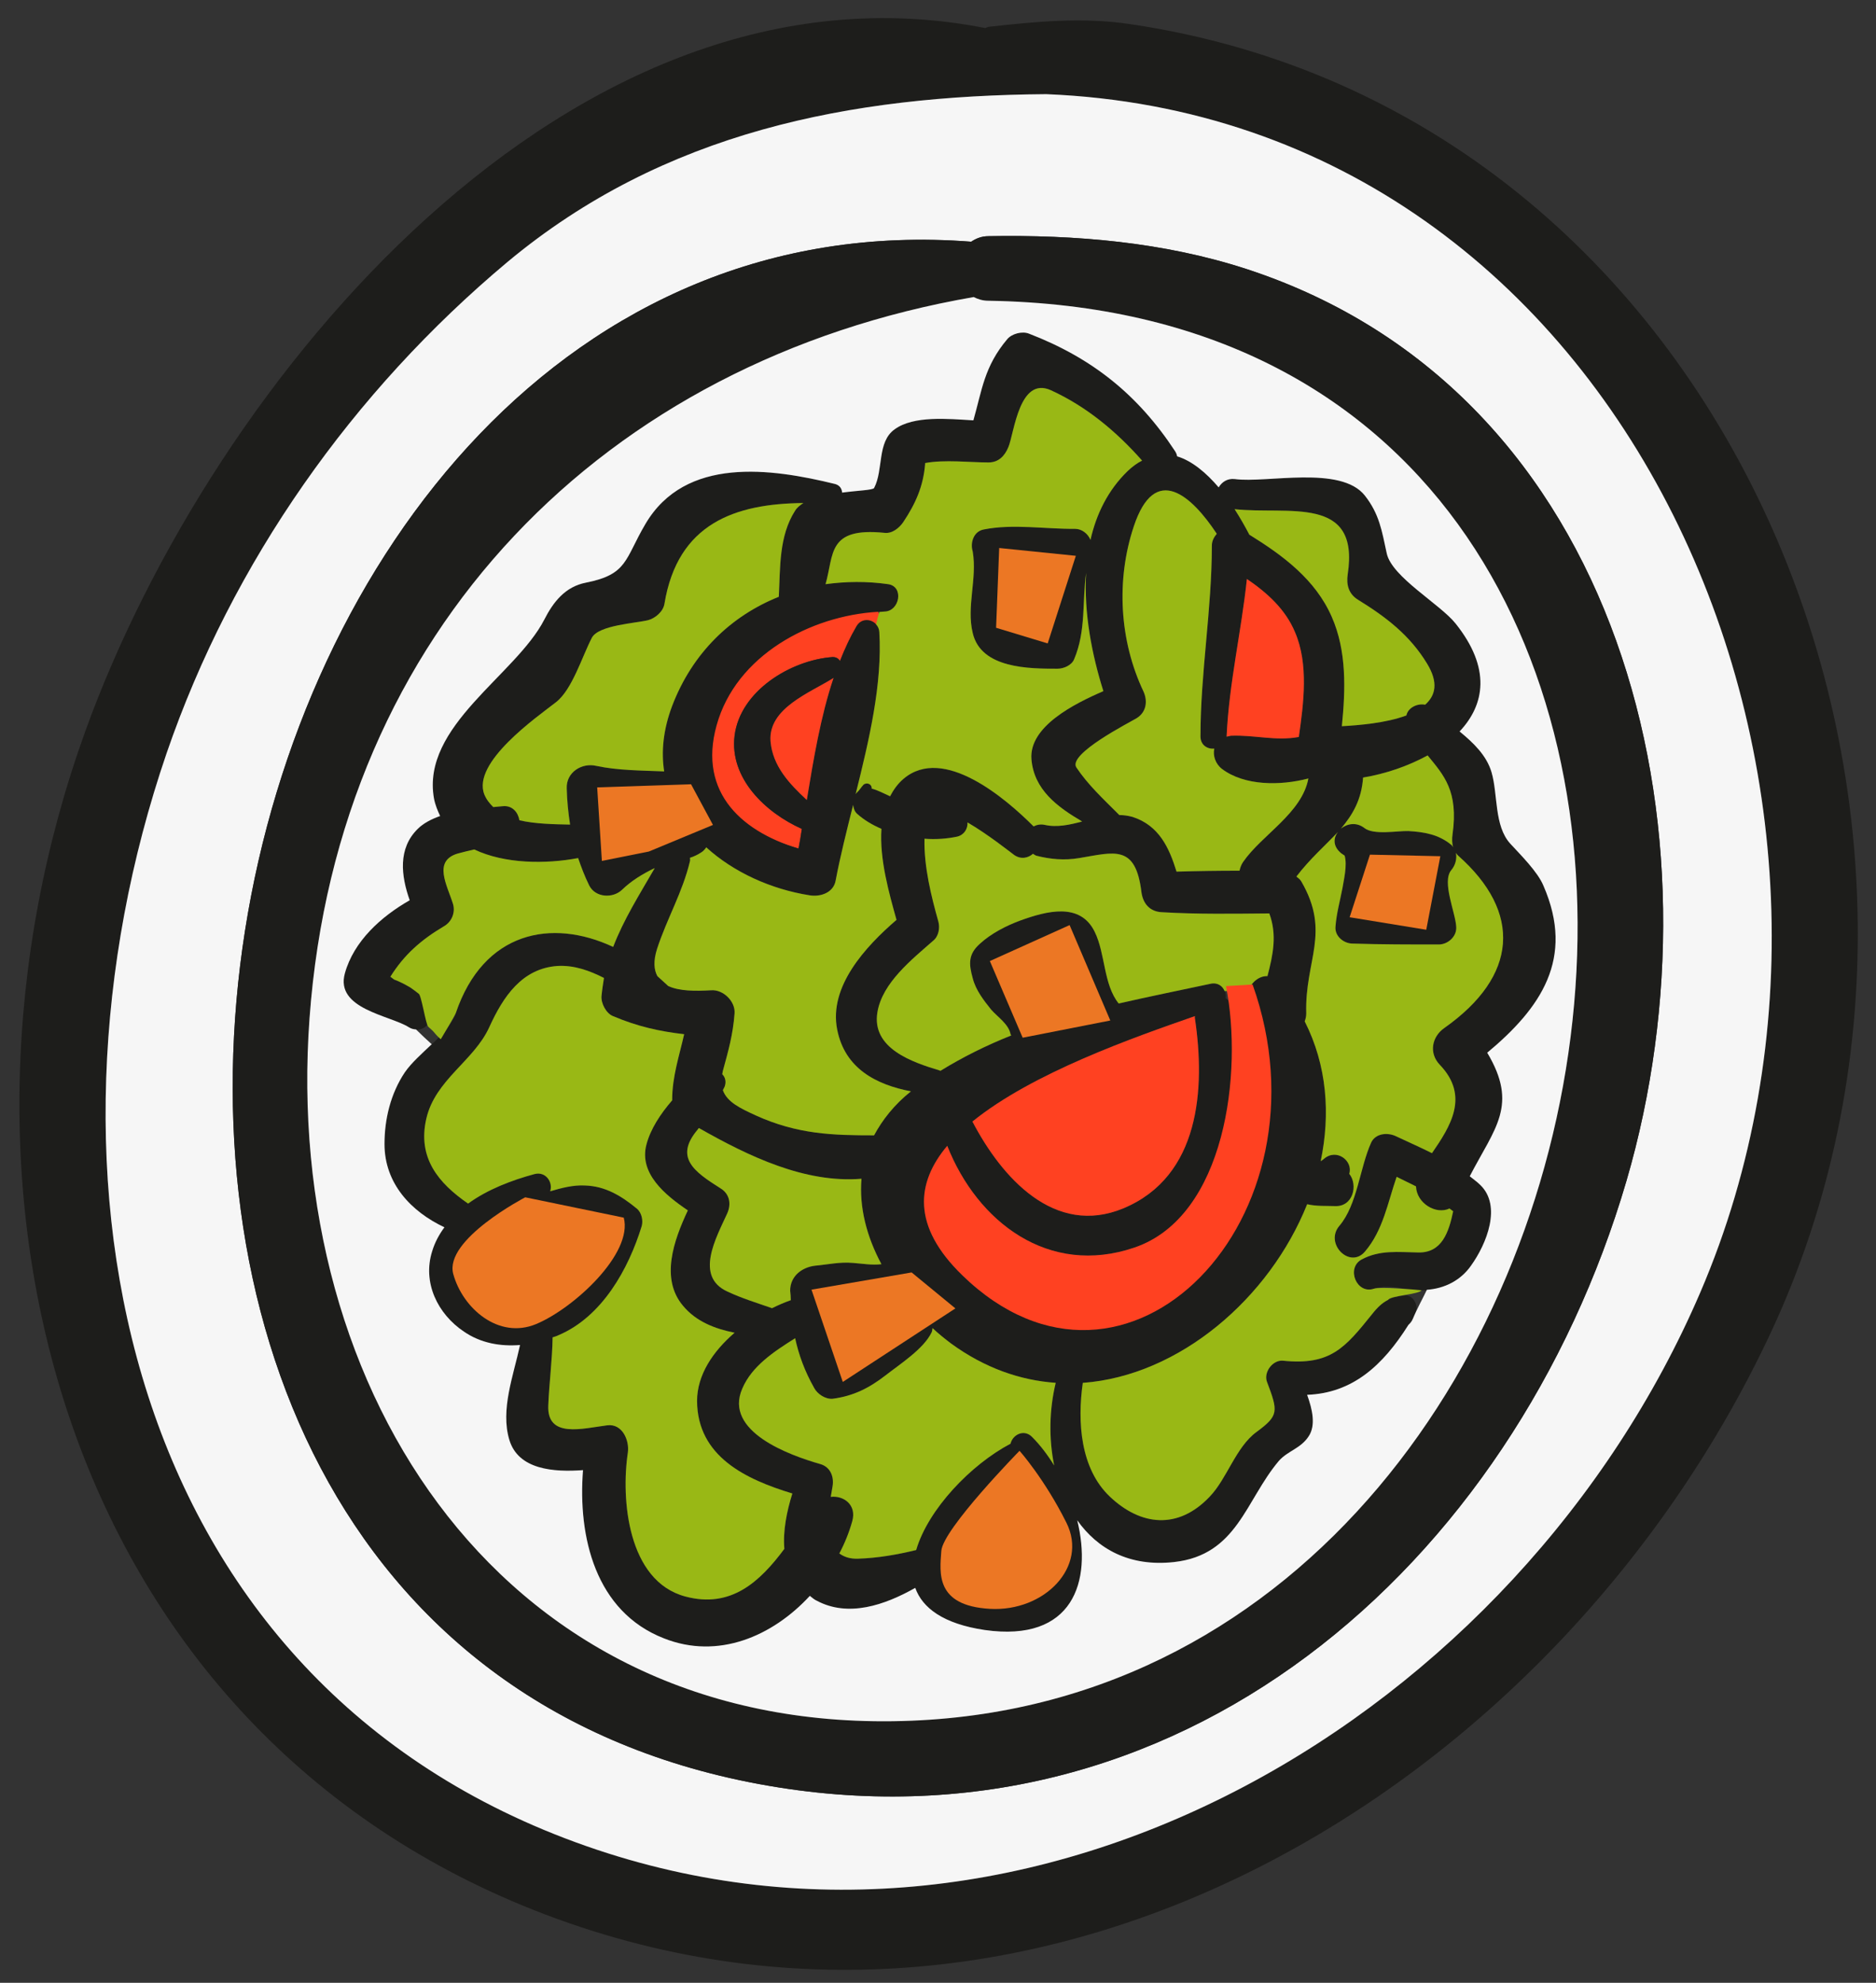 <?xml version="1.0" encoding="utf-8"?><!-- Generator: Adobe Illustrator 16.0.0, SVG Export Plug-In . SVG Version: 6.00 Build 0)  --><!DOCTYPE svg PUBLIC "-//W3C//DTD SVG 1.1//EN" "http://www.w3.org/Graphics/SVG/1.1/DTD/svg11.dtd">
<svg version="1.1" id="Ebene_1" xmlns="http://www.w3.org/2000/svg"  x="0px" y="0px"
	 width="61.038px" height="64.498px" viewBox="0 0 61.038 64.498" enable-background="new 0 0 61.038 64.498" xml:space="preserve">
<rect x="0" y="0" width="61.038" height="64.498" fill="#333333" stroke="none"/>
<g>
	<path fill="#FF4121" d="M28.642,20.218c0.02-0.114-0.18-0.601-0.152-0.712c-1.809,0.394-4.659,0.751-5.395,3.461
		c-0.896,3.299,0.925,4.046,2.885,4.636c0.04-0.21,0.079-0.42,0.109-0.64c-1.189-0.53-2.359-1.65-2.189-3.03
		c0.18-1.46,1.83-2.46,3.189-2.56c0.12,0,0.19,0.05,0.24,0.13c0.083-0.221,0.197-0.421,0.299-0.63
		C27.5,20.762,28.607,20.426,28.642,20.218z"/>
	<path fill="#1D1D1B" d="M36.759,0.783c19.561,2.88,28.78,25.68,20.84,42.6c-6.989,14.9-24.01,25.16-40.229,18.75
		c-15.49-6.141-19.9-23.67-14.59-38.36c4.14-11.45,15.819-25.5,29.279-22.86c0.03-0.01,0.061-0.03,0.101-0.04
		C33.69,0.703,35.219,0.553,36.759,0.783z M55.32,42.043c6.989-16.26-2.261-38.21-21.28-38.98c-6.36,0.05-12.43,1.21-17.53,5.46
		c-5.029,4.21-8.95,9.75-11.09,15.98c-4.67,13.65-1.479,30.25,13.66,35.55C33.73,65.183,49.429,55.752,55.32,42.043z"/>
	<path fill="#F6F6F6" d="M34.04,3.063c19.02,0.77,28.27,22.72,21.28,38.98c-5.891,13.709-21.59,23.14-36.24,18.01
		c-15.14-5.301-18.33-21.9-13.66-35.55c2.14-6.23,6.061-11.77,11.09-15.98C21.61,4.272,27.679,3.113,34.04,3.063z M52.919,38.412
		c3.311-11.33-0.09-25.649-12.36-29.66c-2.699-0.88-5.579-1.12-8.399-1.07c-0.23,0-0.41,0.08-0.561,0.18
		c-26.149-2.02-34.55,45.04-6.909,50.17C38.309,60.563,49.25,50.933,52.919,38.412z"/>
	<path fill="#1D1D1B" d="M40.559,8.752c12.271,4.01,15.671,18.33,12.36,29.66c-3.67,12.521-14.61,22.15-28.229,19.621
		c-27.641-5.131-19.24-52.19,6.909-50.17c0.15-0.1,0.33-0.18,0.561-0.18C34.98,7.633,37.86,7.873,40.559,8.752z M29.66,55.973
		c25.52-1.03,31.13-45.73,2.5-46.19c-0.19,0-0.34-0.05-0.48-0.12c-11.97,2.07-20.689,10.82-21.609,23.46
		C9.179,45.303,16.419,56.513,29.66,55.973z"/>
	<path fill="#1D1D1B" d="M15.459,41.293c-0.01,0.06-0.02,0.129-0.01,0.199c0,0,0.05,0.17,0.05,0.19v0.01
		c0.13,0.271,0.23,0.36,0.42,0.47c0.25,0.15,0.53,0.24,0.811,0.24c0.35,0.01,0.68-0.039,1.02-0.22c0.94-0.479,1.5-1.37,1.9-2.319
		c-0.271-0.24-0.561-0.4-0.971-0.381c-0.439,0.02-0.819,0.061-1.25-0.04c-0.1-0.021-0.149-0.079-0.18-0.159
		c-0.39,0.27-0.78,0.56-1.12,0.899c-0.16,0.16-0.31,0.33-0.43,0.53c-0.05,0.1-0.11,0.189-0.15,0.289
		c-0.02,0.041-0.029,0.041-0.029,0.051c-0.011,0.01-0.011,0.02-0.011,0.05C15.49,41.123,15.459,41.293,15.459,41.293z
		 M50.219,28.813c1.03,2.37-0.09,3.98-1.83,5.43c1.021,1.711,0.25,2.44-0.569,4.021c0.109,0.09,0.229,0.17,0.34,0.28
		c0.71,0.68,0.21,1.92-0.3,2.629c-0.37,0.531-0.971,0.811-1.61,0.801c-0.51,0-1.07-0.221-1.55-0.051
		c-0.561,0.191-0.91-0.67-0.4-0.949c0.59-0.32,1.2-0.24,1.84-0.23c0.78,0.021,1-0.67,1.141-1.34c-0.04-0.029-0.08-0.06-0.12-0.09
		c-0.44,0.21-1.07-0.17-1.09-0.72c-0.21-0.101-0.42-0.21-0.63-0.31c-0.29,0.84-0.44,1.739-1.03,2.43c-0.49,0.58-1.33-0.26-0.83-0.84
		c0.58-0.681,0.66-1.881,1.03-2.701c0.14-0.309,0.54-0.34,0.81-0.209c0.4,0.189,0.79,0.359,1.17,0.55
		c0.59-0.86,1.24-1.851,0.25-2.88c-0.359-0.381-0.25-0.91,0.15-1.19c2.399-1.69,2.54-3.76,0.45-5.61
		c-0.03-0.03-0.051-0.06-0.07-0.09c0.04,0.19-0.021,0.41-0.15,0.56c-0.319,0.38,0.141,1.39,0.16,1.85
		c0.021,0.31-0.27,0.57-0.57,0.57c-0.939,0-1.88,0-2.819-0.03c-0.28-0.01-0.561-0.24-0.54-0.54c0.03-0.43,0.149-0.85,0.229-1.27
		c0.04-0.26,0.16-0.73,0.07-1.05c-0.05-0.04-0.1-0.06-0.15-0.11c-0.239-0.22-0.21-0.48-0.069-0.66c-0.41,0.44-0.91,0.87-1.351,1.45
		c0.061,0.05,0.12,0.09,0.16,0.16c0.97,1.67,0.11,2.56,0.16,4.29c0,0.1-0.02,0.18-0.05,0.26c0.729,1.439,0.84,3.02,0.52,4.55
		c0.04-0.03,0.08-0.05,0.11-0.08c0.41-0.35,0.95,0.07,0.82,0.49c0.29,0.36,0.13,1.08-0.471,1.05c-0.26-0.01-0.609,0.01-0.899-0.061
		c-1.221,3.051-4.15,5.58-7.3,5.811c-0.181,1.27-0.08,2.79,0.88,3.7c1,0.95,2.22,1.09,3.25,0c0.56-0.58,0.85-1.61,1.52-2.101
		c0.73-0.539,0.71-0.66,0.34-1.64c-0.109-0.31,0.19-0.71,0.521-0.68c1.55,0.159,2.02-0.42,2.899-1.511
		c0.32-0.409,0.551-0.56,1.051-0.609c0.31-0.04,0.489,0.37,0.35,0.609c-0.88,1.521-1.91,2.561-3.51,2.621
		c0.17,0.47,0.29,0.99,0.05,1.35c-0.26,0.4-0.68,0.47-0.97,0.8c-1.09,1.29-1.351,3.06-3.41,3.29c-1.46,0.16-2.49-0.43-3.15-1.359
		c0.49,1.989-0.13,3.979-3.01,3.569c-1.35-0.2-2.03-0.72-2.26-1.37c-1.01,0.57-2.181,0.961-3.2,0.42c-0.09-0.039-0.15-0.1-0.23-0.16
		c-1.22,1.32-2.989,2.08-4.75,1.381c-2.229-0.871-2.8-3.301-2.63-5.471c-0.949,0.07-2.109-0.01-2.399-0.99
		c-0.29-0.979,0.13-2.069,0.35-3.08c-0.64,0.051-1.28-0.06-1.83-0.439c-0.85-0.57-1.35-1.59-1.03-2.609
		c0.091-0.301,0.23-0.551,0.4-0.781c-1.08-0.51-1.95-1.42-1.95-2.709c0-0.811,0.2-1.641,0.66-2.33c0.44-0.641,1.42-1.23,1.66-1.93
		c0.9-2.65,3.11-3.09,5.12-2.15c0.34-0.89,0.859-1.71,1.35-2.56h-0.01c-0.39,0.19-0.74,0.4-1.05,0.7c-0.3,0.29-0.87,0.26-1.07-0.14
		c-0.149-0.3-0.26-0.6-0.36-0.89c-1.06,0.2-2.39,0.19-3.38-0.28c-0.17,0.04-0.35,0.08-0.529,0.13c-0.83,0.24-0.351,1.03-0.16,1.65
		c0.08,0.28-0.05,0.58-0.3,0.72c-0.74,0.44-1.29,0.92-1.74,1.64c0.03,0.02,0.07,0.05,0.12,0.09c0.189,0.07,0.359,0.16,0.529,0.26
		c0.23,0.16,0.381,0.28,0.58,0.48c0.41,0.41-0.13,1.13-0.63,0.81c-0.62-0.39-2.399-0.59-2.08-1.75c0.29-1.05,1.181-1.85,2.11-2.38
		c-0.28-0.79-0.39-1.68,0.26-2.32c0.19-0.19,0.45-0.32,0.73-0.42c-0.08-0.17-0.16-0.36-0.2-0.57c-0.42-2.36,2.66-4.01,3.59-5.82
		c0.29-0.57,0.68-1.07,1.35-1.2c1.37-0.27,1.261-0.76,1.94-1.91c1.3-2.21,4.09-1.81,6.17-1.3c0.15,0.04,0.22,0.15,0.23,0.28
		c0.529-0.07,1-0.08,1.04-0.15c0.31-0.59,0.09-1.5,0.67-1.91c0.62-0.45,1.729-0.34,2.56-0.29c0.28-0.98,0.351-1.75,1.101-2.64
		c0.149-0.18,0.489-0.27,0.71-0.18c2.05,0.79,3.54,1.98,4.75,3.82c0.04,0.06,0.06,0.12,0.069,0.17c0.49,0.15,0.95,0.54,1.351,1.01
		c0.1-0.17,0.279-0.3,0.529-0.27c1.03,0.14,3.45-0.46,4.23,0.54c0.47,0.6,0.55,1.14,0.71,1.88c0.17,0.77,1.74,1.65,2.24,2.28
		c1.16,1.45,0.949,2.64,0.13,3.51c0.45,0.37,0.88,0.78,1.04,1.33c0.21,0.72,0.08,1.74,0.609,2.32
		C49.459,27.792,50.03,28.353,50.219,28.813z M47.259,27.143c0.2-1.42-0.29-1.93-0.81-2.57c-0.641,0.35-1.37,0.6-2.101,0.72
		c-0.05,0.72-0.34,1.21-0.72,1.66c0.2-0.16,0.5-0.22,0.76-0.02c0.301,0.24,1.07,0.09,1.431,0.1c0.52,0.03,0.989,0.11,1.399,0.45
		c0.03,0.02,0.04,0.05,0.061,0.08C47.24,27.433,47.24,27.283,47.259,27.143z M46.37,22.922c0.34-0.3,0.439-0.72,0.06-1.34
		c-0.56-0.92-1.33-1.51-2.239-2.07c-0.311-0.19-0.391-0.49-0.341-0.83c0.4-2.6-1.939-1.93-3.68-2.12c0.18,0.28,0.34,0.56,0.48,0.83
		c1.1,0.68,2.149,1.46,2.68,2.67c0.49,1.11,0.45,2.36,0.33,3.56c0.54-0.03,1.43-0.1,2.1-0.35
		C45.809,23.022,46.11,22.873,46.37,22.922z M44.589,29.593c0.521-0.01,1.05-0.02,1.58-0.02c-0.09-0.48-0.21-0.94-0.11-1.4
		c-0.35-0.05-0.81,0.03-1.069,0.02c-0.09-0.01-0.181-0.02-0.26-0.02C44.74,28.633,44.65,29.123,44.589,29.593z M42.259,23.973
		c0.16-1.11,0.32-2.37-0.12-3.4c-0.31-0.75-0.909-1.29-1.569-1.74c-0.181,1.71-0.58,3.39-0.66,5.12v0.01
		c0.04-0.01,0.09-0.02,0.14-0.03C40.83,23.902,41.509,24.113,42.259,23.973z M42.57,25.323c-0.92,0.24-2.08,0.24-2.811-0.31
		c-0.22-0.17-0.3-0.44-0.25-0.66c-0.22,0.02-0.45-0.11-0.45-0.4c0-2.08,0.37-4.12,0.37-6.2c0-0.16,0.07-0.28,0.16-0.39
		c-0.819-1.24-2.01-2.32-2.7-0.24c-0.58,1.74-0.47,3.72,0.32,5.38c0.14,0.32,0.08,0.67-0.229,0.86c-0.23,0.14-2.24,1.16-1.96,1.6
		c0.38,0.57,0.89,1.04,1.369,1.52c0.011,0.01,0.021,0.02,0.03,0.03c0.14,0,0.28,0.02,0.43,0.06c0.86,0.28,1.19,1,1.431,1.78
		c0.68-0.02,1.359-0.03,2.05-0.03c0.02-0.09,0.05-0.19,0.12-0.29C41.059,27.152,42.36,26.453,42.57,25.323z M41.24,31.752
		c0.18-0.69,0.319-1.34,0.06-2.04c-1.17,0.01-2.34,0.03-3.5-0.04c-0.39-0.02-0.609-0.28-0.66-0.65c-0.189-1.57-0.88-1.3-2.029-1.11
		c-0.48,0.08-0.931,0.04-1.4-0.08c-0.04-0.02-0.07-0.04-0.1-0.06c-0.16,0.14-0.391,0.19-0.61,0.04c-0.15-0.11-0.85-0.67-1.52-1.06
		c0.01,0.2-0.101,0.4-0.33,0.46c-0.33,0.07-0.7,0.1-1.07,0.07c-0.021,0.91,0.22,1.87,0.45,2.69c0.06,0.21,0.01,0.49-0.17,0.63
		c-0.681,0.6-1.65,1.36-1.811,2.32c-0.2,1.18,1.13,1.63,2.03,1.9c0,0.01,0.01,0.01,0.02,0.01c0.73-0.449,1.5-0.83,2.301-1.149
		c0-0.01-0.011-0.02-0.021-0.04c-0.06-0.33-0.42-0.56-0.63-0.8c-0.24-0.3-0.5-0.63-0.6-1.02c-0.13-0.47-0.15-0.78,0.229-1.12
		c0.37-0.34,0.86-0.59,1.32-0.76c0.859-0.31,1.95-0.6,2.42,0.37c0.35,0.71,0.28,1.71,0.78,2.33c1-0.23,2-0.43,2.979-0.64
		c0.34-0.08,0.54,0.21,0.5,0.46c0.09,0.08,0.18,0.18,0.22,0.33c0.74,2.86-0.06,6.72-3.189,7.79c-2.79,0.951-5.11-0.83-6.09-3.31
		c-1.011,1.2-1.16,2.61,0.489,4.21c5.511,5.36,12.051-3.15,9.33-8.76C40.419,32.263,40.82,31.732,41.24,31.752z M36.559,39.303
		c2.48-1.04,2.66-3.881,2.32-6.17c-0.01-0.03,0-0.05,0-0.08c-1.979,0.69-5.28,1.84-7.24,3.43
		C32.589,38.303,34.309,40.242,36.559,39.303z M36.69,15.323c0.159-0.15,0.31-0.26,0.47-0.34c-0.84-0.95-1.811-1.76-2.97-2.29
		c-1.03-0.46-1.19,1.39-1.381,1.85c-0.119,0.29-0.319,0.5-0.649,0.5c-0.601,0-1.43-0.1-2.061,0.02c0,0.02,0,0.02,0,0.04
		c-0.06,0.72-0.31,1.28-0.71,1.88c-0.13,0.19-0.359,0.38-0.609,0.35c-1.87-0.19-1.641,0.7-1.92,1.67c0.66-0.09,1.34-0.1,2.04,0
		c0.52,0.08,0.37,0.88-0.12,0.89c-2.19,0.05-4.66,1.28-5.4,3.49c-0.75,2.27,0.641,3.63,2.601,4.22c0.04-0.21,0.079-0.42,0.109-0.64
		c-1.189-0.53-2.359-1.65-2.189-3.03c0.18-1.46,1.83-2.46,3.189-2.56c0.12,0,0.19,0.05,0.24,0.13c0.15-0.4,0.33-0.78,0.54-1.14
		c0.21-0.35,0.72-0.19,0.74,0.2c0.1,1.69-0.33,3.5-0.771,5.27c0.021-0.02,0.03-0.05,0.05-0.06c0.08-0.07,0.131-0.17,0.21-0.25
		c0.12-0.09,0.28,0,0.261,0.13c0.199,0.05,0.399,0.16,0.6,0.25c0.11-0.21,0.25-0.41,0.44-0.57c1.3-1.1,3.33,0.65,4.229,1.55
		c0.101-0.05,0.22-0.08,0.36-0.05c0.399,0.09,0.81,0,1.22-0.11c-0.8-0.47-1.57-1.03-1.65-2.03c-0.079-1.06,1.391-1.8,2.341-2.21
		c-0.37-1.17-0.641-2.55-0.561-3.85c-0.13,0.93,0,1.89-0.39,2.81c-0.08,0.2-0.34,0.31-0.54,0.31c-0.92,0-2.49,0-2.76-1.16
		c-0.21-0.86,0.149-1.76,0-2.65c-0.091-0.29,0.029-0.66,0.359-0.72c0.95-0.19,2-0.01,2.971-0.02c0.22,0,0.42,0.16,0.5,0.36
		C35.669,16.723,36.049,15.942,36.69,15.323z M35.53,32.853c-0.34-0.7-0.34-1.56-0.75-2.19c-0.721,0.15-1.4,0.42-1.98,0.88
		c0.141,0.7,0.78,1.16,0.88,1.87C34.29,33.203,34.91,33.013,35.53,32.853z M34.299,47.672c-0.18-0.879-0.16-1.819,0.05-2.689
		c-1.149-0.08-2.31-0.48-3.409-1.279c-0.21-0.16-0.41-0.32-0.601-0.5c-0.01,0.049-0.01,0.1-0.03,0.14
		c-0.26,0.54-1.029,1.03-1.5,1.399c-0.529,0.41-1.039,0.67-1.72,0.76c-0.24,0.021-0.5-0.159-0.6-0.35
		c-0.311-0.55-0.5-1.07-0.62-1.619c-0.7,0.439-1.41,0.909-1.72,1.639c-0.61,1.4,1.55,2.171,2.529,2.451
		c0.33,0.09,0.46,0.399,0.41,0.72c-0.02,0.11-0.04,0.22-0.06,0.35c0.42-0.05,0.85,0.261,0.7,0.79c-0.101,0.36-0.24,0.71-0.421,1.051
		c0.15,0.109,0.341,0.18,0.61,0.17c0.64-0.021,1.271-0.131,1.89-0.281c0.391-1.329,1.78-2.779,3.07-3.459
		c0.07-0.301,0.45-0.49,0.71-0.211C33.849,47.013,34.089,47.332,34.299,47.672z M34.089,18.953c0.021-0.22,0.061-0.43,0.11-0.63
		c-0.47,0.02-0.94,0.05-1.4,0.04c0.05,0.56,0.01,1.11,0.04,1.69c0.01,0.2-0.01,0.24,0.15,0.3c0.29,0.13,0.64,0.15,0.979,0.15
		C34.099,20.002,34.059,19.482,34.089,18.953z M32.86,51.643c2.22-0.279,0.989-2.62,0.26-3.98c-0.59,0.69-1.5,1.84-1.78,2.74
		c0.01,0.07-0.01,0.16-0.06,0.23c-0.08,0.449,0.04,0.81,0.529,0.96c-0.18-0.36-0.289-0.761-0.26-1.16
		c0.061-0.69,0.92-0.761,1.16-0.22l0.01-0.01c0.28,0,0.29,0.39,0.051,0.449c0,0.19-0.011,0.4-0.04,0.58
		C32.709,51.363,32.78,51.502,32.86,51.643z M29.78,42.652c-0.181-0.199-0.351-0.4-0.51-0.6c-0.551,0.25-1.211,0.18-1.82,0.3
		c-0.04,0.011-0.08,0.021-0.11,0.03c-0.01,0.02-0.01,0.029-0.01,0.05c0,0.26,0.01,0.521,0.04,0.78c0.02,0.27,0.09,0.539,0.17,0.8
		C28.339,43.692,28.879,42.633,29.78,42.652z M29.169,29.922c-0.24-0.86-0.56-1.98-0.49-2.96c-0.3-0.13-0.569-0.29-0.79-0.49
		c-0.08-0.07-0.119-0.18-0.13-0.29c-0.21,0.84-0.42,1.67-0.569,2.46c-0.07,0.4-0.5,0.54-0.851,0.48c-1.26-0.2-2.47-0.75-3.359-1.56
		c-0.04,0.06-0.101,0.13-0.171,0.17c-0.109,0.07-0.229,0.13-0.359,0.17c0,0.04,0.01,0.07,0,0.11c-0.24,1.01-0.75,1.87-1.07,2.85
		c-0.13,0.41-0.1,0.69,0.01,0.89c0.12,0.11,0.23,0.21,0.351,0.32c0.359,0.17,0.89,0.17,1.399,0.14c0.391-0.03,0.79,0.36,0.761,0.75
		c-0.051,0.69-0.2,1.209-0.38,1.87c-0.011,0.041-0.011,0.07-0.021,0.11c0.09,0.091,0.14,0.229,0.08,0.4
		c-0.021,0.04-0.04,0.079-0.06,0.12c0.14,0.39,0.569,0.59,1.069,0.82c1.36,0.619,2.521,0.649,3.851,0.649
		c0.27-0.5,0.649-0.99,1.199-1.431c-1.13-0.219-2.149-0.739-2.399-2.009C26.959,32.093,28.16,30.792,29.169,29.922z M27.759,41.082
		c0.28,0.021,0.61,0.08,0.92,0.041c-0.479-0.891-0.729-1.851-0.649-2.78c-1.84,0.149-3.67-0.729-5.29-1.65
		c-0.021,0.021-0.03,0.03-0.04,0.05c-0.771,0.91-0.11,1.371,0.74,1.91c0.3,0.18,0.359,0.51,0.22,0.82
		c-0.36,0.79-1.07,2.05,0.01,2.54c0.47,0.22,0.96,0.37,1.45,0.54c0.2-0.1,0.41-0.189,0.61-0.26c0-0.11-0.011-0.2-0.021-0.311
		c0-0.47,0.38-0.76,0.811-0.811C26.95,41.133,27.32,41.043,27.759,41.082z M26.25,26.022c0.22-1.33,0.45-2.72,0.87-3.97
		c-0.76,0.48-2.13,0.98-2.05,2.06C25.139,24.922,25.679,25.493,26.25,26.022z M25.87,16.613c0.06-0.1,0.16-0.18,0.27-0.25
		c-2.22,0.02-4.09,0.66-4.52,3.28c-0.04,0.25-0.3,0.47-0.53,0.53c-0.399,0.1-1.609,0.16-1.83,0.57c-0.319,0.61-0.64,1.69-1.17,2.1
		c-0.63,0.49-2.74,1.96-2.33,3c0.07,0.17,0.17,0.29,0.29,0.41c0.11-0.01,0.23-0.02,0.33-0.03c0.3-0.02,0.48,0.21,0.521,0.46
		c0.52,0.12,1.13,0.13,1.649,0.14c-0.06-0.38-0.1-0.77-0.109-1.18c-0.021-0.52,0.489-0.84,0.96-0.73c0.699,0.15,1.47,0.15,2.21,0.18
		c-0.101-0.65-0.03-1.36,0.26-2.13c0.66-1.73,1.92-2.93,3.47-3.55C25.389,18.462,25.339,17.442,25.87,16.613z M25.52,50.383
		c-0.051-0.58,0.079-1.221,0.26-1.801c-1.51-0.459-3.09-1.199-3.101-3.01c0-0.85,0.521-1.619,1.221-2.22
		c-0.641-0.13-1.25-0.36-1.681-0.88c-0.739-0.88-0.3-2.12,0.16-3.1c-0.74-0.5-1.59-1.201-1.35-2.131c0.13-0.51,0.46-1.01,0.84-1.449
		c0,0,0,0,0-0.01c0-0.761,0.229-1.431,0.39-2.141c-0.79-0.09-1.52-0.25-2.319-0.59c-0.221-0.09-0.391-0.42-0.37-0.65
		c0.02-0.2,0.05-0.4,0.08-0.59c-0.471-0.24-0.971-0.42-1.511-0.39c-1.159,0.08-1.77,1-2.22,1.99c-0.5,1.1-1.76,1.71-2.05,2.98
		s0.39,2.09,1.36,2.76c0.63-0.46,1.42-0.76,2.159-0.96c0.37-0.1,0.61,0.271,0.511,0.56c0.37-0.109,0.75-0.209,1.13-0.189
		c0.67,0.02,1.189,0.34,1.7,0.76c0.149,0.131,0.199,0.381,0.149,0.561c-0.43,1.4-1.29,2.949-2.71,3.55
		c-0.06,0.03-0.13,0.05-0.189,0.069c-0.011,0.74-0.11,1.471-0.141,2.211c-0.05,1.09,1.12,0.75,1.92,0.65
		c0.49-0.061,0.721,0.489,0.67,0.879c-0.229,1.521-0.01,4.19,1.87,4.69C23.79,52.332,24.73,51.442,25.52,50.383z M20.099,27.373
		c0.66-0.4,1.471-0.71,2.171-0.61c-0.131-0.19-0.25-0.39-0.341-0.59c-0.649,0.04-1.33,0.03-1.979,0.11
		C19.959,26.663,20.009,27.013,20.099,27.373z"/>
	<path fill="#99B815" d="M46.45,24.573c0.52,0.64,1.01,1.15,0.81,2.57c-0.02,0.14-0.02,0.29,0.021,0.42
		c-0.021-0.03-0.03-0.06-0.061-0.08c-0.41-0.34-0.88-0.42-1.399-0.45c-0.36-0.01-1.13,0.14-1.431-0.1c-0.26-0.2-0.56-0.14-0.76,0.02
		c0.38-0.45,0.67-0.94,0.72-1.66C45.08,25.172,45.809,24.922,46.45,24.573z"/>
	<path fill="#99B815" d="M46.429,21.583c0.38,0.62,0.28,1.04-0.06,1.34c-0.26-0.05-0.561,0.1-0.61,0.35
		c-0.67,0.25-1.56,0.32-2.1,0.35c0.12-1.2,0.16-2.45-0.33-3.56c-0.53-1.21-1.58-1.99-2.68-2.67c-0.141-0.27-0.301-0.55-0.48-0.83
		c1.74,0.19,4.08-0.48,3.68,2.12c-0.05,0.34,0.03,0.64,0.341,0.83C45.099,20.073,45.87,20.663,46.429,21.583z"/>
	<path fill="#FF4121" d="M42.139,20.573c0.44,1.03,0.28,2.29,0.12,3.4c-0.75,0.14-1.43-0.07-2.21-0.04
		c-0.05,0.01-0.1,0.02-0.14,0.03v-0.01c0.08-1.73,0.479-3.41,0.66-5.12C41.23,19.283,41.83,19.823,42.139,20.573z"/>
	<path fill="#99B815" d="M39.759,25.013c0.73,0.55,1.891,0.55,2.811,0.31c-0.21,1.13-1.511,1.83-2.12,2.71
		c-0.07,0.1-0.101,0.2-0.12,0.29c-0.69,0-1.37,0.01-2.05,0.03c-0.24-0.78-0.57-1.5-1.431-1.78c-0.149-0.04-0.29-0.06-0.43-0.06
		c-0.01-0.01-0.02-0.02-0.03-0.03c-0.479-0.48-0.989-0.95-1.369-1.52c-0.28-0.44,1.729-1.46,1.96-1.6
		c0.31-0.19,0.369-0.54,0.229-0.86c-0.79-1.66-0.9-3.64-0.32-5.38c0.69-2.08,1.881-1,2.7,0.24c-0.09,0.11-0.16,0.23-0.16,0.39
		c0,2.08-0.37,4.12-0.37,6.2c0,0.29,0.23,0.42,0.45,0.4C39.459,24.573,39.54,24.843,39.759,25.013z"/>
	<path fill="#99B815" d="M30.599,34.832c0.73-0.449,1.5-0.83,2.301-1.149c0-0.01-0.011-0.02-0.021-0.04
		c-0.06-0.33-0.42-0.56-0.63-0.8c-0.24-0.3-0.5-0.63-0.6-1.02c-0.13-0.47-0.15-0.78,0.229-1.12c0.37-0.34,0.86-0.59,1.32-0.76
		c0.859-0.31,1.95-0.6,2.42,0.37c0.35,0.71,0.28,1.71,0.78,2.33c1-0.23,2-0.43,2.979-0.64c0.236-0.056,0.399,0.071,0.467,0.236
		h0.769c0.092-0.28,0.353-0.499,0.625-0.486c0.18-0.69,0.319-1.34,0.06-2.04c-1.17,0.01-2.34,0.03-3.5-0.04
		c-0.39-0.02-0.609-0.28-0.66-0.65c-0.189-1.57-0.88-1.3-2.029-1.11c-0.48,0.08-0.931,0.04-1.4-0.08c-0.04-0.02-0.07-0.04-0.1-0.06
		c-0.16,0.14-0.391,0.19-0.61,0.04c-0.15-0.11-0.85-0.67-1.52-1.06c0.01,0.2-0.101,0.4-0.33,0.46c-0.33,0.07-0.7,0.1-1.07,0.07
		c-0.021,0.91,0.22,1.87,0.45,2.69c0.06,0.21,0.01,0.49-0.17,0.63c-0.681,0.6-1.65,1.36-1.811,2.32c-0.2,1.18,1.13,1.63,2.03,1.9
		C30.58,34.832,30.589,34.832,30.599,34.832z"/>
	<path fill="#FF4121" d="M39.89,32.077c0.552,2.802-0.01,7.49-2.98,8.505c-2.79,0.951-5.11-0.83-6.09-3.31
		c-1.011,1.2-1.16,2.61,0.489,4.21c5.344,5.198,12.145-1.873,9.446-9.457L39.89,32.077z"/>
	<path fill="#FF4121" d="M38.879,33.133c0.34,2.289,0.16,5.13-2.32,6.17c-2.25,0.939-3.97-1-4.92-2.82
		c1.96-1.59,5.261-2.74,7.24-3.43C38.879,33.083,38.87,33.103,38.879,33.133z"/>
	<path fill="#99B815" d="M32.009,17.223c0.95-0.19,2-0.01,2.971-0.02c0.22,0,0.42,0.16,0.5,0.36c0.189-0.84,0.569-1.62,1.21-2.24
		c0.159-0.15,0.31-0.26,0.47-0.34c-0.84-0.95-1.811-1.76-2.97-2.29c-1.03-0.46-1.19,1.39-1.381,1.85
		c-0.119,0.29-0.319,0.5-0.649,0.5c-0.601,0-1.43-0.1-2.061,0.02c0,0.02,0,0.02,0,0.04c-0.06,0.72-0.31,1.28-0.71,1.88
		c-0.13,0.19-0.359,0.38-0.609,0.35c-1.87-0.19-1.641,0.7-1.92,1.67c0.66-0.09,1.34-0.1,2.04,0c0.52,0.08,0.37,0.88-0.12,0.89
		c-0.057,0.001-0.114,0.012-0.171,0.015c-0.041,0.132-0.073,0.268-0.105,0.402c0.059,0.066,0.101,0.149,0.106,0.252
		c0.1,1.69-0.33,3.5-0.771,5.27c0.021-0.02,0.03-0.05,0.05-0.06c0.08-0.07,0.131-0.17,0.21-0.25c0.12-0.09,0.28,0,0.261,0.13
		c0.199,0.05,0.399,0.16,0.6,0.25c0.11-0.21,0.25-0.41,0.44-0.57c1.3-1.1,3.33,0.65,4.229,1.55c0.101-0.05,0.22-0.08,0.36-0.05
		c0.399,0.09,0.81,0,1.22-0.11c-0.8-0.47-1.57-1.03-1.65-2.03c-0.079-1.06,1.391-1.8,2.341-2.21c-0.37-1.17-0.641-2.55-0.561-3.85
		c-0.13,0.93,0,1.89-0.39,2.81c-0.08,0.2-0.34,0.31-0.54,0.31c-0.92,0-2.49,0-2.76-1.16c-0.21-0.86,0.149-1.76,0-2.65
		C31.559,17.652,31.679,17.283,32.009,17.223z"/>
	<path fill="#99B815" d="M34.349,44.982c-0.21,0.87-0.229,1.811-0.05,2.689c-0.21-0.34-0.45-0.659-0.71-0.92
		c-0.26-0.279-0.64-0.09-0.71,0.211c-1.29,0.68-2.68,2.13-3.07,3.459c-0.619,0.15-1.25,0.261-1.89,0.281
		c-0.27,0.01-0.46-0.061-0.61-0.17c0.181-0.341,0.32-0.69,0.421-1.051c0.149-0.529-0.28-0.84-0.7-0.79
		c0.02-0.13,0.04-0.239,0.06-0.35c0.05-0.32-0.08-0.63-0.41-0.72c-0.979-0.28-3.14-1.051-2.529-2.451
		c0.31-0.729,1.02-1.199,1.72-1.639c0.12,0.549,0.31,1.069,0.62,1.619c0.1,0.19,0.359,0.37,0.6,0.35c0.681-0.09,1.19-0.35,1.72-0.76
		c0.471-0.369,1.24-0.859,1.5-1.399c0.021-0.04,0.021-0.091,0.03-0.14c0.19,0.18,0.391,0.34,0.601,0.5
		C32.04,44.502,33.2,44.902,34.349,44.982z"/>
	<path fill="#99B815" d="M47.37,27.743c0.04,0.19-0.021,0.41-0.15,0.56c-0.319,0.38,0.141,1.39,0.16,1.85
		c0.021,0.31-0.27,0.57-0.57,0.57c-0.939,0-1.88,0-2.819-0.03c-0.28-0.01-0.561-0.24-0.54-0.54c0.03-0.43,0.149-0.85,0.229-1.27
		c0.04-0.26,0.16-0.73,0.07-1.05c-0.05-0.04-0.1-0.06-0.15-0.11c-0.239-0.22-0.21-0.48-0.069-0.66c-0.41,0.44-0.91,0.87-1.351,1.45
		c0.061,0.05,0.12,0.09,0.16,0.16c0.97,1.67,0.11,2.56,0.16,4.29c0,0.1-0.02,0.18-0.05,0.26c0.729,1.439,0.84,3.02,0.52,4.55
		c0.04-0.03,0.08-0.05,0.11-0.08c0.41-0.35,0.95,0.07,0.82,0.49c0.29,0.36,0.13,1.08-0.471,1.05c-0.26-0.01-0.609,0.01-0.899-0.061
		c-1.221,3.051-4.15,5.58-7.3,5.811c-0.181,1.27-0.08,2.79,0.88,3.7c1,0.95,2.22,1.09,3.25,0c0.56-0.58,0.85-1.61,1.52-2.101
		c0.73-0.539,0.71-0.66,0.34-1.64c-0.109-0.31,0.19-0.71,0.521-0.68c1.55,0.159,2.02-0.42,2.899-1.511
		c0.182-0.232,0.339-0.375,0.528-0.469c0.063-0.136,1.016-0.178,1.082-0.311c-0.227-0.023-1.343-0.123-1.55-0.051
		c-0.561,0.191-0.91-0.67-0.4-0.949c0.59-0.32,1.2-0.24,1.84-0.23c0.78,0.021,1-0.67,1.141-1.34c-0.04-0.029-0.08-0.06-0.12-0.09
		c-0.44,0.21-1.07-0.17-1.09-0.72c-0.21-0.101-0.42-0.21-0.63-0.31c-0.29,0.84-0.44,1.739-1.03,2.43c-0.49,0.58-1.33-0.26-0.83-0.84
		c0.58-0.681,0.66-1.881,1.03-2.701c0.14-0.309,0.54-0.34,0.81-0.209c0.4,0.189,0.79,0.359,1.17,0.55
		c0.59-0.86,1.24-1.851,0.25-2.88c-0.359-0.381-0.25-0.91,0.15-1.19c2.399-1.69,2.54-3.76,0.45-5.61
		C47.41,27.803,47.389,27.772,47.37,27.743z"/>
	<path fill="#F6F6F6" d="M32.16,9.783c-0.19,0-0.34-0.05-0.48-0.12c-11.97,2.07-20.689,10.82-21.609,23.46
		c-0.891,12.18,6.35,23.39,19.59,22.85C55.179,54.942,60.79,10.243,32.16,9.783z M47.82,38.263c0.109,0.09,0.229,0.17,0.34,0.28
		c0.71,0.68,0.21,1.92-0.3,2.629c-0.335,0.48-0.862,0.743-1.434,0.783c-0.15,0.314-0.324,0.619-0.455,0.942
		c-0.034,0.085-0.086,0.147-0.145,0.198c-0.835,1.328-1.823,2.222-3.297,2.277c0.17,0.47,0.29,0.99,0.05,1.35
		c-0.26,0.4-0.68,0.47-0.97,0.8c-1.09,1.29-1.351,3.06-3.41,3.29c-1.46,0.16-2.49-0.43-3.15-1.359c0.49,1.989-0.13,3.979-3.01,3.569
		c-1.35-0.2-2.03-0.72-2.26-1.37c-1.01,0.57-2.181,0.961-3.2,0.42c-0.09-0.039-0.15-0.1-0.23-0.16c-1.22,1.32-2.989,2.08-4.75,1.381
		c-2.229-0.871-2.8-3.301-2.63-5.471c-0.949,0.07-2.109-0.01-2.399-0.99c-0.29-0.979,0.13-2.069,0.35-3.08
		c-0.64,0.051-1.28-0.06-1.83-0.439c-0.85-0.57-1.35-1.59-1.03-2.609c0.091-0.301,0.23-0.551,0.4-0.781
		c-1.08-0.51-1.95-1.42-1.95-2.709c0-0.811,0.2-1.641,0.66-2.33c0.214-0.311,0.555-0.61,0.876-0.916
		c-0.175-0.156-0.344-0.319-0.511-0.482c-0.077-0.004-0.156-0.021-0.235-0.072c-0.62-0.39-2.399-0.59-2.08-1.75
		c0.29-1.05,1.181-1.85,2.11-2.38c-0.28-0.79-0.39-1.68,0.26-2.32c0.19-0.19,0.45-0.32,0.73-0.42c-0.08-0.17-0.16-0.36-0.2-0.57
		c-0.42-2.36,2.66-4.01,3.59-5.82c0.29-0.57,0.68-1.07,1.35-1.2c1.37-0.27,1.261-0.76,1.94-1.91c1.3-2.21,4.09-1.81,6.17-1.3
		c0.15,0.04,0.22,0.15,0.23,0.28c0.529-0.07,1-0.08,1.04-0.15c0.31-0.59,0.09-1.5,0.67-1.91c0.62-0.45,1.729-0.34,2.56-0.29
		c0.28-0.98,0.351-1.75,1.101-2.64c0.149-0.18,0.489-0.27,0.71-0.18c2.05,0.79,3.54,1.98,4.75,3.82c0.04,0.06,0.06,0.12,0.069,0.17
		c0.49,0.15,0.95,0.54,1.351,1.01c0.1-0.17,0.279-0.3,0.529-0.27c1.03,0.14,3.45-0.46,4.23,0.54c0.47,0.6,0.55,1.14,0.71,1.88
		c0.17,0.77,1.74,1.65,2.24,2.28c1.16,1.45,0.949,2.64,0.13,3.51c0.45,0.37,0.88,0.78,1.04,1.33c0.21,0.72,0.08,1.74,0.609,2.32
		c0.32,0.35,0.891,0.91,1.08,1.37c1.03,2.37-0.09,3.98-1.83,5.43C49.41,35.953,48.639,36.683,47.82,38.263z"/>
	<path fill="#99B815" d="M20.24,28.942c-0.3,0.29-0.87,0.26-1.07-0.14c-0.149-0.3-0.26-0.6-0.36-0.89c-1.06,0.2-2.39,0.19-3.38-0.28
		c-0.17,0.04-0.35,0.08-0.529,0.13c-0.83,0.24-0.351,1.03-0.16,1.65c0.08,0.28-0.05,0.58-0.3,0.72c-0.74,0.44-1.29,0.92-1.74,1.64
		c0.03,0.02,0.07,0.05,0.12,0.09c0.189,0.07,0.359,0.16,0.529,0.26c0.102,0.07,0.184,0.132,0.265,0.197
		c0.091,0.013,0.235,1.006,0.319,1.08c0.286,0.249,0.128,0.153,0.407,0.407c0.052-0.086,0.459-0.766,0.489-0.854
		c0.9-2.65,3.11-3.09,5.12-2.15c0.34-0.89,0.859-1.71,1.35-2.56h-0.01C20.9,28.433,20.549,28.643,20.24,28.942z"/>
	<path fill="#99B815" d="M28.679,26.962c-0.069,0.98,0.25,2.1,0.49,2.96c-1.01,0.87-2.21,2.17-1.93,3.57
		c0.25,1.27,1.27,1.791,2.399,2.009c-0.55,0.44-0.93,0.931-1.199,1.431c-1.33,0-2.49-0.03-3.851-0.649
		c-0.5-0.23-0.93-0.431-1.069-0.82c0.02-0.041,0.039-0.08,0.06-0.12c0.06-0.171,0.01-0.31-0.08-0.4c0.01-0.04,0.01-0.069,0.021-0.11
		c0.18-0.66,0.329-1.18,0.38-1.87c0.029-0.39-0.37-0.78-0.761-0.75c-0.51,0.03-1.04,0.03-1.399-0.14
		c-0.12-0.11-0.23-0.21-0.351-0.32c-0.109-0.2-0.14-0.48-0.01-0.89c0.32-0.98,0.83-1.84,1.07-2.85c0.01-0.04,0-0.07,0-0.11
		c0.13-0.04,0.25-0.1,0.359-0.17c0.07-0.04,0.131-0.11,0.171-0.17c0.89,0.81,2.1,1.36,3.359,1.56c0.351,0.06,0.78-0.08,0.851-0.48
		c0.149-0.79,0.359-1.62,0.569-2.46c0.011,0.11,0.05,0.22,0.13,0.29C28.11,26.672,28.379,26.833,28.679,26.962z"/>
	<path fill="#99B815" d="M28.679,41.123c-0.31,0.039-0.64-0.021-0.92-0.041c-0.439-0.039-0.81,0.051-1.239,0.09
		c-0.431,0.051-0.811,0.341-0.811,0.811c0.01,0.11,0.021,0.2,0.021,0.311c-0.2,0.07-0.41,0.16-0.61,0.26
		c-0.49-0.17-0.98-0.32-1.45-0.54c-1.08-0.49-0.37-1.75-0.01-2.54c0.14-0.311,0.08-0.641-0.22-0.82c-0.851-0.539-1.511-1-0.74-1.91
		c0.01-0.02,0.02-0.029,0.04-0.05c1.62,0.921,3.45,1.8,5.29,1.65C27.95,39.272,28.2,40.232,28.679,41.123z"/>
	<path fill="#FF4121" d="M27.12,22.053c-0.42,1.25-0.65,2.64-0.87,3.97c-0.57-0.53-1.11-1.1-1.18-1.91
		C24.99,23.033,26.36,22.533,27.12,22.053z"/>
	<path fill="#99B815" d="M26.139,16.363c-0.109,0.07-0.21,0.15-0.27,0.25c-0.53,0.83-0.48,1.85-0.53,2.8
		c-1.55,0.62-2.81,1.82-3.47,3.55c-0.29,0.77-0.36,1.48-0.26,2.13c-0.74-0.03-1.511-0.03-2.21-0.18c-0.471-0.11-0.98,0.21-0.96,0.73
		c0.01,0.41,0.05,0.8,0.109,1.18c-0.52-0.01-1.13-0.02-1.649-0.14c-0.04-0.25-0.221-0.48-0.521-0.46c-0.1,0.01-0.22,0.02-0.33,0.03
		c-0.12-0.12-0.22-0.24-0.29-0.41c-0.41-1.04,1.7-2.51,2.33-3c0.53-0.41,0.851-1.49,1.17-2.1c0.221-0.41,1.431-0.47,1.83-0.57
		c0.23-0.06,0.49-0.28,0.53-0.53C22.049,17.022,23.919,16.383,26.139,16.363z"/>
	<path fill="#99B815" d="M25.78,48.582c-0.181,0.58-0.311,1.221-0.26,1.801c-0.79,1.06-1.73,1.949-3.221,1.55
		c-1.88-0.5-2.1-3.17-1.87-4.69c0.051-0.39-0.18-0.939-0.67-0.879c-0.8,0.1-1.97,0.439-1.92-0.65c0.03-0.74,0.13-1.471,0.141-2.211
		c0.06-0.02,0.13-0.039,0.189-0.069c1.42-0.601,2.28-2.149,2.71-3.55c0.05-0.18,0-0.43-0.149-0.561c-0.511-0.42-1.03-0.74-1.7-0.76
		c-0.38-0.02-0.76,0.08-1.13,0.189c0.1-0.289-0.141-0.659-0.511-0.56c-0.739,0.2-1.529,0.5-2.159,0.96
		c-0.971-0.67-1.65-1.49-1.36-2.76s1.55-1.88,2.05-2.98c0.45-0.99,1.061-1.91,2.22-1.99c0.54-0.03,1.04,0.15,1.511,0.39
		c-0.03,0.19-0.061,0.39-0.08,0.59c-0.021,0.23,0.149,0.56,0.37,0.65c0.8,0.34,1.529,0.5,2.319,0.59
		c-0.16,0.71-0.39,1.38-0.39,2.141c0,0.01,0,0.01,0,0.01c-0.38,0.439-0.71,0.939-0.84,1.449c-0.24,0.93,0.609,1.631,1.35,2.131
		c-0.46,0.979-0.899,2.22-0.16,3.1c0.431,0.52,1.04,0.75,1.681,0.88c-0.7,0.601-1.221,1.37-1.221,2.22
		C22.69,47.383,24.27,48.123,25.78,48.582z"/>
	<path fill="#1D1D1B" d="M17.509,41.152c0.38,0.01,0.311,0.58-0.08,0.52c-0.479-0.059-0.649-0.569-1.1-0.629
		c-0.22-0.03-0.16-0.381,0.05-0.381c0.22,0.01,0.4,0.061,0.57,0.19C17.139,40.992,17.25,41.152,17.509,41.152z"/>
	<polygon fill="#EC7724" points="34.088,20.93 35.004,18.08 32.51,17.826 32.409,20.421 	"/>
	<polygon fill="#EC7724" points="44.573,27.801 43.912,29.837 46.405,30.244 46.863,27.852 	"/>
	<polygon fill="#EC7724" points="36.125,33.196 34.801,30.092 32.206,31.262 33.274,33.756 	"/>
	<polygon fill="#EC7724" points="23.197,26.834 21.11,27.7 19.583,28.005 19.43,25.613 22.484,25.511 	"/>
	<polygon fill="#EC7724" points="29.661,41.391 26.403,41.951 27.421,44.953 31.085,42.561 	"/>
	<path fill="#EC7724" d="M33.172,47.193c0,0-2.494,2.545-2.545,3.257s-0.203,1.781,1.578,1.884c1.781,0.102,3.206-1.375,2.493-2.8
		C33.987,48.109,33.172,47.193,33.172,47.193z"/>
	<path fill="#EC7724" d="M20.295,39.609l-3.206-0.662c0,0-2.646,1.375-2.342,2.494c0.306,1.119,1.477,2.138,2.698,1.629
		C18.667,42.561,20.601,40.779,20.295,39.609z"/>
</g>
<g>
</g>
<g>
</g>
<g>
</g>
<g>
</g>
<g>
</g>
<g>
</g>
<g>
</g>
<g>
</g>
<g>
</g>
<g>
</g>
<g>
</g>
</svg>
